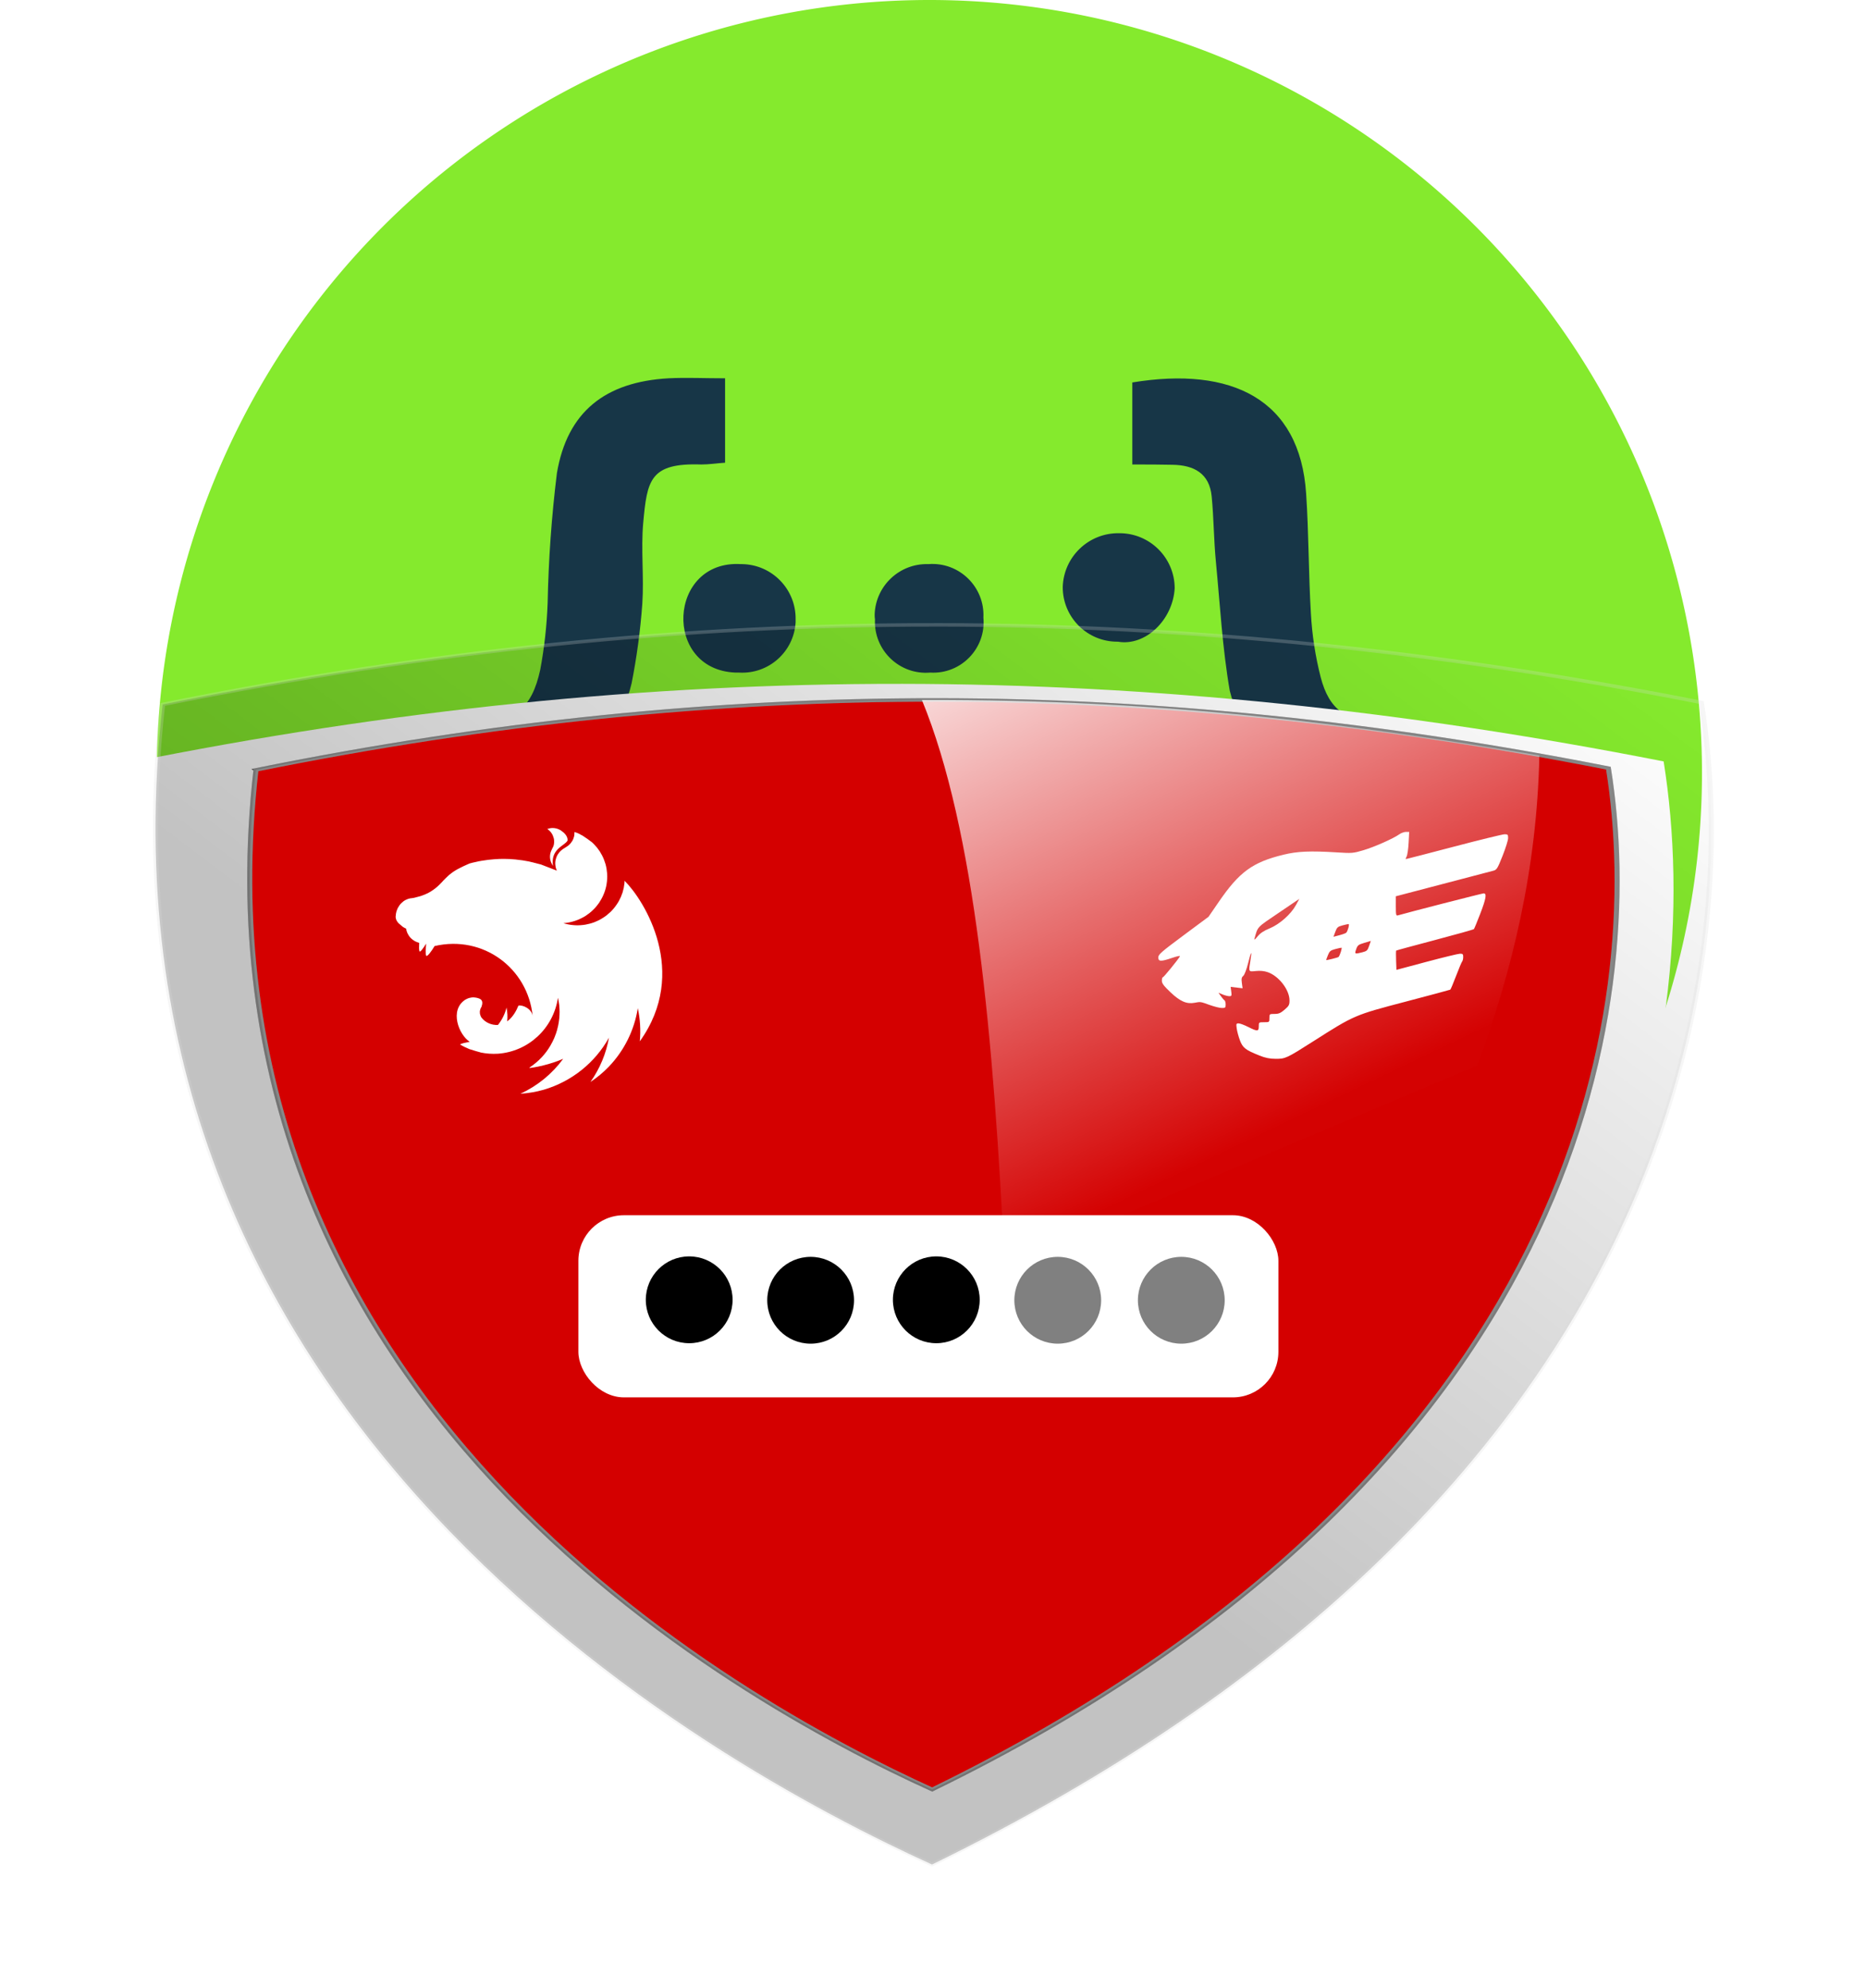 <?xml version="1.0" encoding="UTF-8" standalone="no"?>
<svg
   xmlns:osb="http://www.openswatchbook.org/uri/2009/osb"
   xmlns:dc="http://purl.org/dc/elements/1.1/"
   xmlns:cc="http://creativecommons.org/ns#"
   xmlns:rdf="http://www.w3.org/1999/02/22-rdf-syntax-ns#"
   xmlns:svg="http://www.w3.org/2000/svg"
   xmlns="http://www.w3.org/2000/svg"
   xmlns:xlink="http://www.w3.org/1999/xlink"
   xmlns:sodipodi="http://sodipodi.sourceforge.net/DTD/sodipodi-0.dtd"
   xmlns:inkscape="http://www.inkscape.org/namespaces/inkscape"
   viewBox="0 0 120.887 128.678"
   version="1.1"
   id="svg43"
   sodipodi:docname="logo.svg"
   inkscape:version="0.92.5 (2060ec1f9f, 2020-04-08)"
   width="120.887"
   height="128.678"
   inkscape:export-filename="/home/femike/Projects/JS/Node/lib-nest/swagger-protect/ui/swagger-protect-ui/src/assets/logo.png"
   inkscape:export-xdpi="74.312469"
   inkscape:export-ydpi="74.312469">
  <sodipodi:namedview
     pagecolor="#ffffff"
     bordercolor="#666666"
     borderopacity="1"
     objecttolerance="10"
     gridtolerance="10"
     guidetolerance="10"
     inkscape:pageopacity="0"
     inkscape:pageshadow="2"
     inkscape:window-width="1920"
     inkscape:window-height="1056"
     id="namedview45"
     showgrid="false"
     showguides="true"
     inkscape:guide-bbox="true"
     inkscape:zoom="1.97803"
     inkscape:cx="-17.188433"
     inkscape:cy="87.602585"
     inkscape:window-x="2560"
     inkscape:window-y="360"
     inkscape:window-maximized="1"
     inkscape:current-layer="svg43"
     fit-margin-top="0"
     fit-margin-left="0"
     fit-margin-right="0"
     fit-margin-bottom="0" />
  <defs
     id="defs7">
    <linearGradient
       inkscape:collect="always"
       id="linearGradient5705">
      <stop
         style="stop-color:#000000;stop-opacity:1;"
         offset="0"
         id="stop5701" />
      <stop
         style="stop-color:#000000;stop-opacity:0;"
         offset="1"
         id="stop5703" />
    </linearGradient>
    <linearGradient
       id="linearGradient2549"
       osb:paint="solid">
      <stop
         style="stop-color:#e6e6e6;stop-opacity:1;"
         offset="0"
         id="stop2547" />
    </linearGradient>
    <style
       id="style2">
      .cls-1 {
        clip-path: url(#clip-SW_TM-logo-on-dark);
      }

      .cls-2 {
        fill: #fff;
      }

      .cls-3 {
        fill: #85ea2d;
      }

      .cls-4 {
        fill: #173647;
      }
    </style>
    <clipPath
       id="clip-SW_TM-logo-on-dark">
      <rect
         width="407"
         height="116"
         id="rect4"
         x="0"
         y="0" />
    </clipPath>
    <filter
       style="color-interpolation-filters:sRGB"
       inkscape:label="Drop Shadow"
       id="filter4851">
      <feFlood
         flood-opacity="0.498"
         flood-color="rgb(0,0,0)"
         result="flood"
         id="feFlood4841" />
      <feComposite
         in="flood"
         in2="SourceGraphic"
         operator="in"
         result="composite1"
         id="feComposite4843" />
      <feGaussianBlur
         in="composite1"
         stdDeviation="1.6"
         result="blur"
         id="feGaussianBlur4845" />
      <feOffset
         dx="-1.5"
         dy="3.4"
         result="offset"
         id="feOffset4847" />
      <feComposite
         in="SourceGraphic"
         in2="offset"
         operator="over"
         result="composite2"
         id="feComposite4849" />
    </filter>
    <linearGradient
       inkscape:collect="always"
       xlink:href="#linearGradient2677"
       id="linearGradient2679-7"
       x1="43.125"
       y1="-125.102"
       x2="80.447"
       y2="-159.227"
       gradientUnits="userSpaceOnUse"
       gradientTransform="translate(6.95,-16.761)" />
    <linearGradient
       inkscape:collect="always"
       id="linearGradient2677">
      <stop
         style="stop-color:#000000;stop-opacity:1;"
         offset="0"
         id="stop2673" />
      <stop
         style="stop-color:#000000;stop-opacity:0;"
         offset="1"
         id="stop2675" />
    </linearGradient>
    <linearGradient
       inkscape:collect="always"
       xlink:href="#linearGradient1057"
       id="linearGradient1065"
       x1="52.066"
       y1="-167.734"
       x2="71.262"
       y2="-140.056"
       gradientUnits="userSpaceOnUse"
       gradientTransform="translate(6.95,-16.761)" />
    <linearGradient
       inkscape:collect="always"
       id="linearGradient1057">
      <stop
         style="stop-color:#ffffff;stop-opacity:1;"
         offset="0"
         id="stop1053" />
      <stop
         style="stop-color:#ffffff;stop-opacity:0.008"
         offset="1"
         id="stop1055" />
    </linearGradient>
    <filter
       style="color-interpolation-filters:sRGB"
       inkscape:label="Drop Shadow"
       id="filter5625">
      <feFlood
         flood-opacity="0.498"
         flood-color="rgb(0,0,0)"
         result="flood"
         id="feFlood5615" />
      <feComposite
         in="flood"
         in2="SourceGraphic"
         operator="out"
         result="composite1"
         id="feComposite5617" />
      <feGaussianBlur
         in="composite1"
         stdDeviation="0.4"
         result="blur"
         id="feGaussianBlur5619" />
      <feOffset
         dx="-0.6"
         dy="0.5"
         result="offset"
         id="feOffset5621" />
      <feComposite
         in="offset"
         in2="SourceGraphic"
         operator="atop"
         result="composite2"
         id="feComposite5623" />
    </filter>
    <linearGradient
       inkscape:collect="always"
       xlink:href="#linearGradient5705"
       id="linearGradient5707"
       x1="118.447"
       y1="99.994"
       x2="284.327"
       y2="99.994"
       gradientUnits="userSpaceOnUse" />
    <pattern
       y="0"
       x="0"
       height="6"
       width="6"
       patternUnits="userSpaceOnUse"
       id="EMFhbasepattern" />
  </defs>
  <g
     id="g5695"
     transform="translate(-128.053,187.806)">
    <path
       style="fill:#85ea2d"
       inkscape:connector-curvature="0"
       d="m 188.228,-90.137 a 47.642,47.642 0 1 1 47.643,-47.642 47.642,47.642 0 0 1 -47.643,47.642 z"
       class="cls-3"
       data-name="Path 2938"
       id="Path_2938" />
    <path
       style="fill:#85ea2d"
       inkscape:connector-curvature="0"
       d="m 188.228,-183.037 a 45.258,45.258 0 1 1 -45.258,45.258 45.258,45.258 0 0 1 45.258,-45.258 m 0,-4.769 a 50.027,50.027 0 1 0 50.027,50.027 50.027,50.027 0 0 0 -50.027,-50.027 z"
       class="cls-3"
       data-name="Path 2939"
       id="Path_2939" />
    <path
       sodipodi:nodetypes="cccccccccccccccccccccccccccccccccccccccccccccccccccccccccccccccccccccc"
       style="fill:#173647"
       inkscape:connector-curvature="0"
       d="m 169.7,-153.952 c -0.154,1.712 0.058,3.482 -0.057,5.213 -0.126,1.731 -0.357,3.453 -0.693,5.156 -0.561,2.4 -2.031,4.489 -4.1,5.829 4.079,2.654 4.54,6.771 4.81,10.946 0.135,2.25 0.077,4.52 0.308,6.752 0.173,1.731 0.846,2.174 2.636,2.231 0.73,0.02 1.48,0 2.327,0 v 5.349 c -5.29,0.9 -9.657,-0.6 -10.734,-5.079 -0.354,-1.646 -0.573,-3.318 -0.654,-5 -0.117,-1.789 0.076,-3.578 -0.058,-5.367 -0.386,-4.906 -1.02,-6.56 -5.713,-6.791 v -6.1 c 0.339,-0.077 0.682,-0.135 1.028,-0.173 2.577,-0.135 3.674,-0.924 4.231,-3.463 0.268,-1.429 0.428,-2.876 0.481,-4.329 0.056,-2.81 0.256,-5.616 0.6,-8.406 0.673,-3.982 3.136,-5.906 7.234,-6.137 1.154,-0.057 2.327,0 3.655,0 v 5.464 c -0.558,0.038 -1.039,0.115 -1.539,0.115 -3.336,-0.115 -3.51,1.02 -3.762,3.79 z m 6.406,2.658 h -0.077 c -4.733,-0.289 -5.084,6.843 -0.346,7.021 h 0.231 c 1.907,0.11 3.542,-1.345 3.655,-3.251 v -0.192 c 0.031,-1.943 -1.518,-3.544 -3.461,-3.578 z m 12.062,0 c -1.858,-0.061 -3.416,1.393 -3.482,3.251 -0.003,0.109 0.003,0.219 0.02,0.327 -0.094,1.993 1.59,3.613 3.578,3.443 1.995,0.119 3.627,-1.568 3.443,-3.558 0.099,-1.99 -1.57,-3.615 -3.557,-3.463 z m 12.351,-2 c -1.966,-0.035 -3.595,1.517 -3.655,3.482 -0.006,1.956 1.58,3.543 3.536,3.539 h 0.039 c 1.769,0.309 3.559,-1.4 3.674,-3.462 -0.007,-1.979 -1.621,-3.575 -3.6,-3.559 z m 16.948,12.288 c -2.232,-0.1 -3.348,-0.846 -3.9,-2.962 -0.346,-1.355 -0.559,-2.74 -0.635,-4.136 -0.154,-2.578 -0.135,-5.175 -0.308,-7.753 -0.4,-6.117 -4.828,-8.252 -11.254,-7.195 v 5.31 c 1.019,0 1.808,0 2.6,0.019 1.366,0.019 2.4,0.539 2.539,2.059 0.135,1.385 0.135,2.789 0.27,4.193 0.269,2.79 0.422,5.618 0.9,8.369 0.551,2.23 1.96,4.152 3.921,5.348 -3.4,2.289 -4.406,5.559 -4.578,9.234 -0.1,2.52 -0.154,5.059 -0.289,7.6 -0.115,2.308 -0.923,3.058 -3.251,3.116 -0.654,0.019 -1.289,0.077 -2.019,0.115 v 5.445 c 1.365,0 2.616,0.077 3.866,0 3.886,-0.231 6.233,-2.117 7,-5.887 0.325,-2.077 0.515,-4.173 0.571,-6.275 0.135,-1.923 0.116,-3.866 0.308,-5.771 0.289,-2.982 1.655,-4.213 4.636,-4.4 0.282,-0.035 0.56,-0.099 0.828,-0.192 v -6.1 c -0.5,-0.058 -0.843,-0.115 -1.208,-0.135 z"
       class="cls-4"
       data-name="Path 2940"
       id="Path_2940" />
    <g
       transform="matrix(1.629,0,0,1.123,95.846,55.293)"
       id="g4883">
      <path
         inkscape:connector-curvature="0"
         style="opacity:1;fill:#ffffff;fill-opacity:1;fill-rule:nonzero;stroke:none;stroke-width:0.2;stroke-linecap:butt;stroke-linejoin:miter;stroke-miterlimit:4;stroke-dasharray:none;stroke-opacity:1;filter:url(#filter4851)"
         d="m 57.063,-180.458 c -10.072,-0.017 -20.225,1.477 -30.828,4.588 -3.195,41.103 21.665,60.977 30.582,66.859 29.396,-20.799 32.309,-51.304 30.58,-66.977 -10.273,-2.929 -20.262,-4.454 -30.334,-4.471 z"
         id="path1018-2"
         sodipodi:nodetypes="ccccc" />
      <path
         style="fill:#d40000;stroke:#6d6d6d;stroke-width:0.2;stroke-linecap:butt;stroke-linejoin:miter;stroke-miterlimit:4;stroke-dasharray:none;stroke-opacity:1"
         d="m 29.944,-172.099 c 18.638,-5.469 35.699,-5.25 53.757,-0.102 1.52,13.774 -1.042,40.586 -26.878,58.867 -7.837,-5.17 -29.686,-22.639 -26.878,-58.764 z"
         id="path1018"
         inkscape:connector-curvature="0"
         sodipodi:nodetypes="cccc" />
      <path
         style="opacity:1;fill:url(#linearGradient1065);fill-opacity:1;stroke:none;stroke-width:0.2;stroke-linecap:butt;stroke-linejoin:miter;stroke-miterlimit:4;stroke-dasharray:none;stroke-opacity:1"
         d="m 56.414,-176.131 c 2.123,7.487 2.853,19.54 3.29,32.557 l 18.789,-11.49 c 1.389,-5.478 2.367,-11.302 2.465,-17.866 -7.356,-1.767 -14.69,-3.238 -24.544,-3.201 z"
         id="path1041"
         inkscape:connector-curvature="0"
         sodipodi:nodetypes="ccccc" />
      <path
         inkscape:connector-curvature="0"
         style="opacity:0.24;fill:url(#linearGradient2679-7);fill-opacity:1;fill-rule:nonzero;stroke:#dbdbdb;stroke-width:0.2;stroke-linecap:butt;stroke-linejoin:miter;stroke-miterlimit:4;stroke-dasharray:none;stroke-opacity:1"
         d="m 57.063,-180.458 c -10.072,-0.017 -20.225,1.477 -30.828,4.588 -3.195,41.103 21.665,60.977 30.582,66.859 29.396,-20.799 32.309,-51.304 30.58,-66.977 -10.273,-2.929 -20.262,-4.454 -30.334,-4.471 z m -0.021,4.326 c 8.852,0.015 17.631,1.356 26.66,3.93 1.52,13.774 -1.042,40.587 -26.879,58.867 -7.837,-5.17 -29.687,-22.638 -26.879,-58.764 9.319,-2.734 18.246,-4.048 27.098,-4.033 z"
         id="path1018-2-3" />
    </g>
    <rect
       ry="2.947"
       y="-109.651"
       x="166.103"
       height="11.789"
       width="45.325"
       id="rect935"
       style="opacity:1;vector-effect:none;fill:#ffffff;fill-opacity:1;fill-rule:nonzero;stroke-width:10.313;stroke-linecap:butt;stroke-linejoin:miter;stroke-miterlimit:4;stroke-dasharray:none;stroke-dashoffset:0;stroke-opacity:1;filter:url(#filter5625)" />
    <circle
       r="2.81"
       cy="-103.677"
       cx="172.678"
       id="path5629"
       style="opacity:1;vector-effect:none;fill:#000000;fill-opacity:1;fill-rule:nonzero;stroke:none;stroke-width:0.2;stroke-linecap:butt;stroke-linejoin:miter;stroke-miterlimit:4;stroke-dasharray:none;stroke-dashoffset:0;stroke-opacity:1" />
    <circle
       r="2.81"
       cy="-103.647"
       cx="180.541"
       id="path5629-6"
       style="opacity:1;vector-effect:none;fill:#000000;fill-opacity:1;fill-rule:nonzero;stroke:none;stroke-width:0.2;stroke-linecap:butt;stroke-linejoin:miter;stroke-miterlimit:4;stroke-dasharray:none;stroke-dashoffset:0;stroke-opacity:1" />
    <circle
       r="2.81"
       cy="-103.677"
       cx="188.678"
       id="path5629-0"
       style="opacity:1;vector-effect:none;fill:#000000;fill-opacity:1;fill-rule:nonzero;stroke:none;stroke-width:0.2;stroke-linecap:butt;stroke-linejoin:miter;stroke-miterlimit:4;stroke-dasharray:none;stroke-dashoffset:0;stroke-opacity:1" />
    <circle
       r="2.81"
       cy="-103.647"
       cx="196.541"
       id="path5629-6-6"
       style="opacity:1;vector-effect:none;fill:#808080;fill-opacity:1;fill-rule:nonzero;stroke:none;stroke-width:0.2;stroke-linecap:butt;stroke-linejoin:miter;stroke-miterlimit:4;stroke-dasharray:none;stroke-dashoffset:0;stroke-opacity:1" />
    <circle
       r="2.81"
       cy="-103.647"
       cx="204.541"
       id="path5629-6-6-2"
       style="opacity:1;vector-effect:none;fill:#808080;fill-opacity:1;fill-rule:nonzero;stroke:none;stroke-width:0.2;stroke-linecap:butt;stroke-linejoin:miter;stroke-miterlimit:4;stroke-dasharray:none;stroke-dashoffset:0;stroke-opacity:1" />
  </g>
  <path
     style="fill:#ffffff;stroke-width:0.077"
     d="m 81.533,68.312 c -0.885,-0.349 -1.068,-0.493 -1.25,-0.979 -0.088,-0.235 -0.181,-0.578 -0.206,-0.761 -0.042,-0.305 -0.032,-0.334 0.12,-0.334 0.091,0 0.37,0.103 0.62,0.23 0.599,0.302 0.689,0.297 0.689,-0.038 0,-0.266 0.002,-0.268 0.344,-0.268 0.343,0 0.344,-0.001 0.344,-0.268 0,-0.265 0.004,-0.268 0.331,-0.268 0.269,0 0.391,-0.051 0.65,-0.274 0.282,-0.241 0.32,-0.312 0.32,-0.597 0,-0.692 -0.692,-1.587 -1.418,-1.834 -0.225,-0.077 -0.48,-0.101 -0.761,-0.072 -0.485,0.05 -0.474,0.071 -0.348,-0.7 0.112,-0.684 0.041,-0.595 -0.154,0.193 -0.101,0.407 -0.232,0.752 -0.312,0.821 -0.111,0.095 -0.129,0.187 -0.092,0.461 l 0.047,0.342 -0.387,-0.046 -0.387,-0.046 0.04,0.302 c 0.036,0.271 0.023,0.302 -0.125,0.302 -0.091,0 -0.287,-0.051 -0.434,-0.112 l -0.269,-0.112 0.16,0.225 c 0.088,0.124 0.193,0.245 0.233,0.27 0.04,0.025 0.073,0.146 0.073,0.27 0,0.203 -0.024,0.225 -0.249,0.223 -0.137,-0.001 -0.49,-0.089 -0.784,-0.195 -0.607,-0.219 -0.589,-0.216 -0.975,-0.143 -0.516,0.097 -0.943,-0.088 -1.564,-0.679 -0.442,-0.42 -0.559,-0.578 -0.559,-0.751 0,-0.121 0.029,-0.22 0.064,-0.22 0.055,0 0.937,-1.078 1.104,-1.35 0.037,-0.06 -0.15,-0.025 -0.492,0.091 -0.744,0.253 -0.906,0.248 -0.906,-0.027 0,-0.19 0.185,-0.351 1.626,-1.422 l 1.626,-1.208 0.661,-0.962 c 1.337,-1.947 2.194,-2.571 4.196,-3.057 0.906,-0.22 1.734,-0.256 3.446,-0.149 0.992,0.062 1.061,0.056 1.722,-0.139 0.709,-0.209 1.938,-0.754 2.328,-1.031 0.121,-0.086 0.315,-0.157 0.43,-0.157 h 0.209 l -0.037,0.71 c -0.02,0.391 -0.078,0.787 -0.128,0.88 -0.05,0.093 -0.07,0.17 -0.045,0.17 0.025,0 1.422,-0.362 3.104,-0.803 1.682,-0.442 3.16,-0.803 3.285,-0.803 0.205,0 0.227,0.024 0.227,0.247 0,0.136 -0.161,0.653 -0.358,1.148 -0.327,0.823 -0.378,0.906 -0.593,0.963 -0.129,0.034 -1.604,0.421 -3.277,0.859 l -3.042,0.797 v 0.638 c 0,0.572 0.014,0.634 0.134,0.598 0.633,-0.187 5.459,-1.425 5.556,-1.425 0.21,0 0.149,0.351 -0.231,1.335 -0.196,0.507 -0.377,0.947 -0.403,0.978 -0.026,0.03 -1.163,0.349 -2.527,0.709 -1.364,0.36 -2.492,0.666 -2.507,0.681 -0.015,0.015 -0.018,0.302 -0.005,0.638 l 0.022,0.61 1.951,-0.521 c 1.073,-0.286 2.046,-0.522 2.162,-0.524 0.18,-0.003 0.21,0.027 0.21,0.211 0,0.118 -0.03,0.247 -0.066,0.287 -0.036,0.04 -0.214,0.461 -0.394,0.936 -0.181,0.475 -0.35,0.877 -0.376,0.893 -0.026,0.016 -1.303,0.359 -2.839,0.762 -3.388,0.889 -3.352,0.874 -6.082,2.612 -1.675,1.066 -1.763,1.107 -2.388,1.103 -0.385,-0.002 -0.661,-0.058 -1.066,-0.218 z m 5.138,-6.374 c 0.087,-0.093 0.246,-0.598 0.189,-0.598 -0.039,0 -0.226,0.041 -0.415,0.092 -0.293,0.078 -0.36,0.135 -0.46,0.384 -0.064,0.161 -0.117,0.306 -0.117,0.322 0,0.031 0.765,-0.159 0.803,-0.2 z m 1.53,-0.3 c 0.301,-0.076 0.347,-0.118 0.447,-0.411 l 0.111,-0.326 -0.425,0.126 c -0.38,0.113 -0.435,0.156 -0.523,0.411 -0.11,0.318 -0.1,0.323 0.391,0.2 z m -5.994,-1.548 c 0.652,-0.272 1.384,-0.921 1.705,-1.511 l 0.217,-0.4 -1.344,0.91 c -1.439,0.974 -1.334,0.862 -1.563,1.677 -0.026,0.092 0.054,0.032 0.199,-0.149 0.174,-0.216 0.396,-0.366 0.784,-0.528 z m 4.962,0.278 c 0.104,-0.116 0.222,-0.559 0.149,-0.559 -0.039,0 -0.222,0.04 -0.405,0.089 -0.293,0.078 -0.348,0.128 -0.453,0.412 l -0.12,0.323 0.387,-0.102 c 0.213,-0.056 0.412,-0.13 0.442,-0.163 z"
     id="path6082"
     inkscape:connector-curvature="0"
     sodipodi:nodetypes="cscsssssscsssccssccccsccscsssssssccsscssscsscscssssscscsssscssccscssscsscccscssccscsccsccscsscscscsc" />
  <g
     id="layer1"
     transform="matrix(0.069,0,0,0.069,25.203,50.442)"
     style="fill:#ffffff">
    <path
       id="path818"
       d="m 153.338,45.652 c -1.809,0 -3.489,0.388 -5.04,0.905 3.296,2.197 5.105,5.105 6.01,8.401 0.065,0.452 0.194,0.775 0.259,1.228 0.065,0.388 0.129,0.775 0.129,1.163 0.259,5.687 -1.486,6.397 -2.714,9.758 -1.874,4.33 -1.357,8.982 0.905,12.73 0.194,0.452 0.452,0.969 0.775,1.422 -2.456,-16.349 11.179,-18.804 13.699,-23.909 0.194,-4.459 -3.489,-7.431 -6.397,-9.499 -2.779,-1.68 -5.299,-2.197 -7.625,-2.197 z m 20.549,3.683 c -0.259,1.486 -0.065,1.099 -0.129,1.874 -0.065,0.517 -0.065,1.163 -0.129,1.68 -0.129,0.517 -0.259,1.034 -0.452,1.551 -0.129,0.517 -0.323,1.034 -0.517,1.551 -0.259,0.517 -0.452,0.969 -0.711,1.486 -0.194,0.259 -0.323,0.517 -0.517,0.775 -0.129,0.194 -0.259,0.388 -0.388,0.582 -0.323,0.452 -0.646,0.905 -0.969,1.292 -0.388,0.388 -0.711,0.84 -1.163,1.163 0,0.065 0,0.065 0,0.065 -0.388,0.323 -0.775,0.711 -1.228,1.034 -1.357,1.034 -2.908,1.809 -4.33,2.779 -0.452,0.323 -0.905,0.582 -1.292,0.969 -0.452,0.323 -0.84,0.646 -1.228,1.034 -0.452,0.388 -0.775,0.775 -1.163,1.228 -0.323,0.388 -0.711,0.84 -0.969,1.292 -0.323,0.452 -0.646,0.905 -0.905,1.357 -0.259,0.517 -0.452,0.969 -0.711,1.486 -0.194,0.517 -0.388,0.969 -0.517,1.486 -0.194,0.582 -0.323,1.099 -0.452,1.616 -0.065,0.259 -0.065,0.582 -0.129,0.84 -0.065,0.259 -0.065,0.517 -0.129,0.775 0,0.517 -0.065,1.099 -0.065,1.615 0,0.388 0,0.775 0.065,1.163 0,0.517 0.065,1.034 0.194,1.615 0.065,0.517 0.194,1.034 0.323,1.551 0.194,0.517 0.323,1.034 0.517,1.551 0.129,0.323 0.323,0.646 0.452,0.905 l -14.863,-5.751 c -2.52,-0.711 -4.976,-1.357 -7.496,-1.939 -1.357,-0.323 -2.714,-0.646 -4.071,-0.969 -3.877,-0.775 -7.819,-1.357 -11.761,-1.745 -0.129,0 -0.194,-0.065 -0.323,-0.065 -3.877,-0.388 -7.69,-0.582 -11.567,-0.582 -2.843,0 -5.687,0.129 -8.465,0.323 -3.942,0.259 -7.884,0.775 -11.825,1.422 -0.969,0.129 -1.939,0.323 -2.908,0.517 -2.003,0.388 -3.942,0.84 -5.816,1.292 -0.969,0.259 -1.939,0.517 -2.908,0.775 -0.969,0.388 -1.874,0.84 -2.779,1.228 -0.711,0.323 -1.422,0.646 -2.132,0.969 -0.129,0.065 -0.259,0.065 -0.323,0.129 -0.646,0.323 -1.228,0.582 -1.809,0.905 -0.194,0.065 -0.323,0.129 -0.452,0.194 -0.711,0.323 -1.422,0.711 -2.003,1.034 -0.452,0.194 -0.905,0.452 -1.292,0.646 -0.194,0.129 -0.452,0.259 -0.582,0.323 -0.582,0.323 -1.163,0.646 -1.68,0.969 -0.582,0.323 -1.099,0.646 -1.551,0.969 -0.452,0.323 -0.905,0.582 -1.292,0.905 -0.065,0.065 -0.129,0.065 -0.194,0.129 -0.388,0.259 -0.84,0.582 -1.228,0.905 0,0 -0.065,0.065 -0.129,0.129 -0.323,0.259 -0.646,0.517 -0.969,0.775 -0.129,0.065 -0.259,0.194 -0.388,0.259 -0.323,0.259 -0.646,0.582 -0.969,0.84 -0.065,0.129 -0.194,0.194 -0.259,0.259 -0.388,0.388 -0.775,0.711 -1.163,1.099 -0.065,0 -0.065,0.065 -0.129,0.129 -0.388,0.323 -0.775,0.711 -1.163,1.099 -0.065,0.065 -0.065,0.129 -0.129,0.129 -0.323,0.323 -0.646,0.646 -0.969,1.034 -0.129,0.129 -0.323,0.259 -0.452,0.388 -0.323,0.388 -0.711,0.775 -1.099,1.163 -0.065,0.129 -0.194,0.194 -0.259,0.323 -0.517,0.517 -0.969,1.034 -1.486,1.551 -0.065,0.065 -0.129,0.129 -0.194,0.194 -1.034,1.099 -2.132,2.197 -3.296,3.166 -1.163,1.034 -2.391,2.003 -3.619,2.843 -1.292,0.905 -2.52,1.68 -3.877,2.456 -1.292,0.711 -2.649,1.357 -4.071,1.939 -1.357,0.582 -2.779,1.099 -4.2,1.551 -2.714,0.582 -5.493,1.68 -7.884,1.874 -0.517,0 -1.099,0.129 -1.615,0.194 -0.582,0.129 -1.099,0.259 -1.615,0.388 -0.517,0.194 -1.034,0.388 -1.551,0.582 -0.517,0.194 -1.034,0.452 -1.551,0.711 -0.452,0.323 -0.969,0.582 -1.422,0.905 -0.452,0.323 -0.905,0.711 -1.292,1.099 -0.452,0.323 -0.905,0.775 -1.292,1.163 -0.388,0.452 -0.775,0.84 -1.099,1.292 -0.323,0.517 -0.711,0.969 -0.969,1.486 -0.323,0.452 -0.646,0.969 -0.905,1.486 -0.259,0.582 -0.517,1.099 -0.711,1.68 -0.194,0.517 -0.388,1.099 -0.582,1.68 -0.129,0.517 -0.259,1.034 -0.323,1.551 0,0.065 -0.065,0.129 -0.065,0.194 -0.129,0.582 -0.129,1.357 -0.194,1.745 -0.065,0.452 -0.129,0.84 -0.129,1.292 0,0.259 0,0.582 0.065,0.84 0.065,0.452 0.129,0.84 0.259,1.228 0.129,0.388 0.259,0.775 0.452,1.163 0,0.065 0,0.065 0,0.065 0.194,0.388 0.452,0.775 0.711,1.163 0.259,0.388 0.517,0.775 0.84,1.163 0.323,0.323 0.711,0.711 1.099,1.034 0.388,0.388 0.775,0.711 1.228,1.034 1.551,1.357 1.939,1.809 3.942,2.843 0.323,0.194 0.646,0.323 1.034,0.517 0.065,0 0.129,0.065 0.194,0.065 0,0.129 0,0.194 0.065,0.323 0.065,0.517 0.194,1.034 0.323,1.551 0.129,0.582 0.323,1.099 0.517,1.551 0.194,0.388 0.323,0.775 0.517,1.163 0.065,0.129 0.129,0.259 0.194,0.323 0.259,0.517 0.517,0.969 0.775,1.422 0.323,0.452 0.646,0.905 0.969,1.357 0.323,0.388 0.711,0.84 1.099,1.228 0.388,0.388 0.775,0.711 1.228,1.099 0,0 0.065,0.065 0.129,0.065 0.388,0.323 0.775,0.646 1.163,0.905 0.452,0.323 0.905,0.582 1.422,0.84 0.452,0.259 0.969,0.517 1.486,0.711 0.388,0.194 0.84,0.323 1.292,0.452 0.065,0.065 0.129,0.065 0.259,0.129 0.259,0.065 0.582,0.129 0.84,0.194 -0.194,3.489 -0.259,6.785 0.259,7.948 0.582,1.292 3.425,-2.649 6.268,-7.173 -0.388,4.459 -0.646,9.693 0,11.244 0.711,1.615 4.588,-3.425 7.948,-8.982 45.815,-10.598 87.624,21.066 92.018,65.783 -0.84,-6.979 -9.434,-10.856 -13.376,-9.887 -1.939,4.782 -5.234,10.921 -10.533,14.733 0.452,-4.265 0.259,-8.659 -0.646,-12.924 -1.422,5.945 -4.2,11.502 -8.013,16.284 v 0 c -6.139,0.452 -12.278,-2.52 -15.509,-6.979 -0.259,-0.194 -0.323,-0.582 -0.517,-0.84 -0.194,-0.452 -0.388,-0.905 -0.517,-1.357 -0.194,-0.452 -0.323,-0.905 -0.388,-1.357 -0.065,-0.452 -0.065,-0.905 -0.065,-1.422 0,-0.323 0,-0.646 0,-0.969 0.065,-0.452 0.194,-0.905 0.323,-1.357 0.129,-0.452 0.259,-0.905 0.452,-1.357 0.259,-0.452 0.452,-0.905 0.775,-1.357 1.099,-3.102 1.099,-5.622 -0.905,-7.108 -0.388,-0.259 -0.775,-0.452 -1.228,-0.646 -0.259,-0.065 -0.582,-0.194 -0.84,-0.259 -0.194,-0.065 -0.323,-0.129 -0.517,-0.194 -0.452,-0.129 -0.905,-0.259 -1.357,-0.323 -0.452,-0.129 -0.905,-0.194 -1.357,-0.194 -0.452,-0.065 -0.969,-0.129 -1.422,-0.129 -0.323,0 -0.646,0.065 -0.969,0.065 -0.517,0 -0.969,0.065 -1.422,0.194 -0.452,0.065 -0.905,0.129 -1.357,0.259 -0.452,0.129 -0.905,0.259 -1.357,0.452 -0.452,0.194 -0.84,0.388 -1.292,0.582 -0.388,0.194 -0.775,0.452 -1.228,0.646 -15.056,9.822 -6.074,32.827 4.2,39.483 -3.877,0.711 -7.819,1.551 -8.917,2.391 -0.065,0.065 -0.129,0.129 -0.129,0.129 2.779,1.68 5.687,3.102 8.724,4.329 4.136,1.357 8.53,2.585 10.468,3.102 0,0 0,0.065 0,0.065 5.363,1.099 10.791,1.486 16.284,1.163 28.626,-2.003 52.083,-23.78 56.348,-52.471 0.129,0.582 0.259,1.099 0.388,1.68 v 0 c 0.194,1.163 0.452,2.391 0.582,3.619 0,0 0,0 0,0.065 0.129,0.582 0.194,1.163 0.259,1.68 0,0.129 0,0.194 0,0.259 0.065,0.582 0.129,1.163 0.129,1.68 0.065,0.711 0.129,1.422 0.129,2.132 0,0.323 0,0.646 0,1.034 0,0.323 0.065,0.711 0.065,1.034 0,0.388 -0.065,0.775 -0.065,1.163 0,0.323 0,0.646 0,0.905 0,0.452 -0.065,0.84 -0.065,1.292 0,0.259 0,0.517 -0.065,0.84 0,0.452 -0.065,0.905 -0.065,1.422 -0.065,0.194 -0.065,0.388 -0.065,0.582 -0.065,0.517 -0.129,0.969 -0.194,1.486 0,0.194 0,0.388 -0.065,0.582 -0.065,0.646 -0.194,1.228 -0.259,1.874 0,0 0,0.065 0,0.065 v 0.065 c -0.129,0.582 -0.259,1.228 -0.388,1.809 0,0.065 0,0.129 0,0.194 -0.129,0.582 -0.259,1.163 -0.388,1.745 0,0.065 -0.065,0.194 -0.065,0.259 -0.129,0.582 -0.259,1.163 -0.452,1.745 0,0.065 0,0.129 0,0.194 -0.194,0.646 -0.388,1.228 -0.517,1.809 -0.065,0.065 -0.065,0.129 -0.065,0.129 -0.194,0.646 -0.388,1.292 -0.582,1.939 -0.259,0.646 -0.452,1.228 -0.711,1.874 -0.259,0.646 -0.452,1.292 -0.711,1.874 -0.259,0.646 -0.517,1.228 -0.775,1.874 0,0 -0.065,0 -0.065,0 -0.259,0.582 -0.517,1.228 -0.84,1.809 0,0 0,0 0,0 0,0 0,0 0,0 -0.065,0.194 -0.129,0.323 -0.194,0.452 -0.065,0.065 -0.065,0.129 -0.129,0.194 -4.2,8.465 -10.404,15.896 -18.158,21.712 v 0 c -0.517,0.323 -1.034,0.711 -1.551,1.099 0,0 0,0 0,0 -0.129,0.129 -0.323,0.194 -0.452,0.323 -0.452,0.323 -0.905,0.646 -1.422,0.969 l 0.194,0.388 h 0.065 v 0 c 0.905,-0.129 1.809,-0.259 2.714,-0.388 h 0.065 c 1.68,-0.259 3.36,-0.582 5.04,-0.905 0.452,-0.065 0.969,-0.194 1.422,-0.323 0.323,-0.065 0.582,-0.129 0.905,-0.194 0.452,-0.065 0.905,-0.194 1.357,-0.259 0.388,-0.129 0.775,-0.194 1.163,-0.323 6.462,-1.551 12.73,-3.683 18.74,-6.203 -10.274,14.022 -24.038,25.331 -40.129,32.762 7.431,-0.517 14.863,-1.745 22.035,-3.813 26.042,-7.69 47.948,-25.202 61.065,-48.788 -2.649,14.927 -8.594,29.143 -17.383,41.55 6.268,-4.136 12.019,-8.918 17.253,-14.346 14.475,-15.121 23.974,-34.313 27.205,-54.927 2.197,10.21 2.843,20.743 1.874,31.147 46.655,-65.072 3.877,-132.535 -14.022,-150.305 -0.065,-0.129 -0.129,-0.194 -0.129,-0.323 -0.065,0.065 -0.065,0.065 -0.065,0.129 0,-0.065 0,-0.065 -0.065,-0.129 0,0.775 -0.065,1.551 -0.129,2.326 -0.194,1.486 -0.388,2.908 -0.646,4.33 -0.323,1.422 -0.711,2.843 -1.099,4.265 -0.452,1.357 -0.969,2.779 -1.551,4.136 -0.582,1.292 -1.228,2.649 -1.939,3.942 -0.711,1.228 -1.486,2.52 -2.326,3.683 -0.84,1.228 -1.745,2.391 -2.649,3.489 -0.969,1.163 -2.003,2.197 -3.037,3.231 -0.646,0.582 -1.228,1.099 -1.874,1.615 -0.517,0.452 -0.969,0.84 -1.486,1.292 -1.163,0.905 -2.326,1.745 -3.619,2.52 -1.228,0.775 -2.52,1.551 -3.813,2.197 -1.357,0.646 -2.714,1.228 -4.071,1.809 -1.357,0.517 -2.779,0.969 -4.2,1.357 -1.422,0.388 -2.908,0.711 -4.329,0.969 -1.486,0.259 -2.972,0.388 -4.394,0.517 -1.034,0.065 -2.068,0.129 -3.102,0.129 -1.486,0 -2.972,-0.129 -4.394,-0.259 -1.486,-0.129 -2.973,-0.323 -4.394,-0.646 -1.486,-0.259 -2.908,-0.646 -4.33,-1.099 h -0.065 c 1.422,-0.129 2.843,-0.259 4.265,-0.517 1.486,-0.259 2.908,-0.582 4.33,-0.969 1.422,-0.388 2.843,-0.84 4.2,-1.357 1.422,-0.517 2.779,-1.163 4.071,-1.809 1.357,-0.646 2.585,-1.357 3.877,-2.132 1.228,-0.84 2.456,-1.68 3.619,-2.585 1.163,-0.905 2.262,-1.874 3.296,-2.908 1.099,-0.969 2.068,-2.068 3.037,-3.166 0.969,-1.163 1.874,-2.326 2.714,-3.489 0.129,-0.194 0.259,-0.452 0.388,-0.646 0.646,-1.034 1.292,-2.068 1.874,-3.102 0.711,-1.292 1.357,-2.585 1.939,-3.942 0.582,-1.357 1.099,-2.714 1.551,-4.136 0.452,-1.357 0.775,-2.779 1.099,-4.2 0.259,-1.486 0.517,-2.908 0.646,-4.33 0.129,-1.486 0.259,-2.973 0.259,-4.394 0,-1.034 -0.065,-2.068 -0.129,-3.102 -0.129,-1.486 -0.323,-2.908 -0.517,-4.33 -0.259,-1.486 -0.582,-2.908 -0.969,-4.33 -0.452,-1.357 -0.905,-2.779 -1.422,-4.136 -0.517,-1.357 -1.163,-2.714 -1.809,-4.006 -0.711,-1.292 -1.422,-2.585 -2.197,-3.813 -0.84,-1.228 -1.68,-2.391 -2.585,-3.554 -0.969,-1.099 -1.939,-2.197 -2.973,-3.296 -0.517,-0.517 -1.099,-1.099 -1.68,-1.615 -2.908,-2.262 -5.945,-4.394 -8.982,-6.333 -0.452,-0.259 -0.84,-0.452 -1.292,-0.646 -2.132,-1.357 -4.136,-2.068 -6.139,-2.714 z"
       style="fill:#ffffff;fill-opacity:1;fill-rule:evenodd;stroke:none;stroke-width:0.808"
       inkscape:connector-curvature="0" />
  </g>
</svg>
